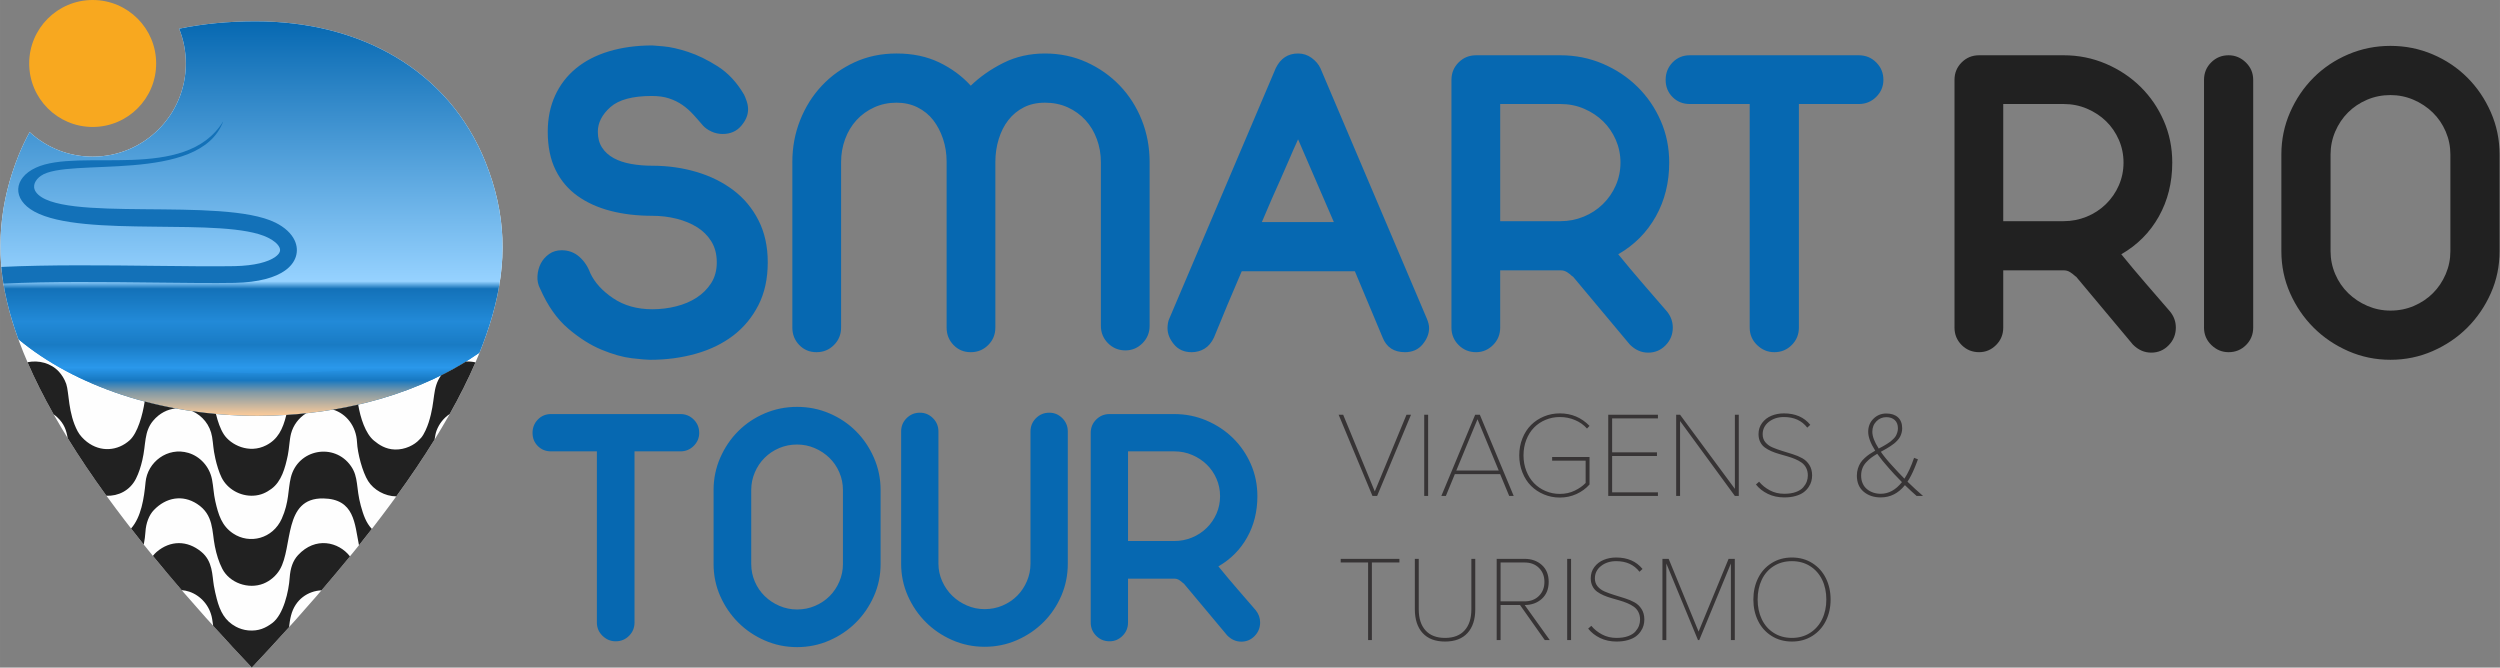<?xml version="1.0" encoding="UTF-8"?>
<!DOCTYPE svg PUBLIC "-//W3C//DTD SVG 1.1//EN" "http://www.w3.org/Graphics/SVG/1.1/DTD/svg11.dtd">
<!-- Creator: CorelDRAW 2017 -->
<svg xmlns="http://www.w3.org/2000/svg" xml:space="preserve" width="91.948mm" height="24.553mm" version="1.1" style="shape-rendering:geometricPrecision; text-rendering:geometricPrecision; image-rendering:optimizeQuality; fill-rule:evenodd; clip-rule:evenodd"
viewBox="0 0 9194.78 2455.32"
 xmlns:xlink="http://www.w3.org/1999/xlink">
 <rect x="0" y="0" width="9194.78" height="2455.32" fill="#808080" stroke="none"/>
 <defs>
  <style type="text/css">
   <![CDATA[
    .fil0 {fill:#FEFEFE}
    .fil3 {fill:#1371B8}
    .fil4 {fill:#212121}
    .fil5 {fill:#F8A81F}
    .fil8 {fill:#373435;fill-rule:nonzero}
    .fil6 {fill:#0668B1;fill-rule:nonzero}
    .fil7 {fill:#212121;fill-rule:nonzero}
    .fil1 {fill:url(#id0)}
    .fil2 {fill:url(#id1)}
   ]]>
  </style>
  <linearGradient id="id0" gradientUnits="userSpaceOnUse" x1="924.94" y1="1529.5" x2="924.94" y2="78.4">
   <stop offset="0" style="stop-opacity:1; stop-color:#0668B1"/>
   <stop offset="0.071" style="stop-opacity:1; stop-color:#1778C1"/>
   <stop offset="0.122" style="stop-opacity:1; stop-color:#2A98EB"/>
   <stop offset="0.18" style="stop-opacity:1; stop-color:#197BC4"/>
   <stop offset="0.239" style="stop-opacity:1; stop-color:#228AD8"/>
   <stop offset="0.322" style="stop-opacity:1; stop-color:#1371B8"/>
   <stop offset="0.341" style="stop-opacity:1; stop-color:#96D2FF"/>
   <stop offset="1" style="stop-opacity:1; stop-color:#0668B1"/>
  </linearGradient>
  <linearGradient id="id1" gradientUnits="userSpaceOnUse" x1="924.94" y1="1529.5" x2="924.94" y2="78.39">
   <stop offset="0" style="stop-opacity:1; stop-color:#FFCC99"/>
   <stop offset="0.059" style="stop-opacity:1; stop-color:#839AA5"/>
   <stop offset="0.09" style="stop-opacity:1; stop-color:#1778C1"/>
   <stop offset="0.122" style="stop-opacity:1; stop-color:#2A98EB"/>
   <stop offset="0.18" style="stop-opacity:1; stop-color:#197BC4"/>
   <stop offset="0.239" style="stop-opacity:1; stop-color:#228AD8"/>
   <stop offset="0.322" style="stop-opacity:1; stop-color:#1371B8"/>
   <stop offset="0.341" style="stop-opacity:1; stop-color:#96D2FF"/>
   <stop offset="1" style="stop-opacity:1; stop-color:#0668B1"/>
  </linearGradient>
 </defs>
 <g id="Camada_x0020_1">
  <g id="_1662930952160">
   <path class="fil0" d="M926.02 2455.34c445.31,-472.76 776.48,-914.16 884.83,-1294.35 55.99,-196.33 50.67,-374.73 -24.94,-563.87 -135.34,-338.68 -459.67,-519.07 -847,-518.72 -98.7,0.09 -192.56,8.92 -280.06,27.16 15.9,39.53 24.67,82.68 24.67,127.91 0,189.31 -153.4,342.72 -342.71,342.72 -89.44,0 -170.84,-34.24 -231.86,-90.32 -14.44,26.29 -27.65,53.89 -39.5,82.92 -71.25,174.87 -87.3,354.82 -44.2,538.84 91.57,390.61 430.9,850.88 900.77,1347.71z"/>
   <path class="fil1" d="M1763.83 1296.84c18.59,-46.09 34.35,-91.39 47.02,-135.85 55.99,-196.33 50.67,-374.73 -24.94,-563.87 -135.34,-338.68 -459.67,-519.07 -847,-518.72 -98.71,0.09 -192.56,8.92 -280.06,27.16 15.9,39.53 24.67,82.68 24.67,127.91 0,189.31 -153.41,342.72 -342.72,342.72 -89.43,0 -170.83,-34.24 -231.85,-90.31 -14.44,26.28 -27.65,53.88 -39.49,82.91 -71.26,174.87 -87.31,354.82 -44.21,538.84 10.69,45.61 24.8,92.18 42.07,139.64 206.09,171.97 523.98,282.23 880.7,282.23 321.15,0 610.84,-89.36 815.81,-232.66z"/>
   <path class="fil2" d="M67.32 1247.27c206.09,171.97 523.98,282.23 880.7,282.23 321.15,0 610.84,-89.36 815.81,-232.66 -586.44,108.09 -1148.17,108.54 -1696.51,-49.57z"/>
   <path class="fil3" d="M4.9 981.8c1.82,20.39 4.36,40.82 7.64,61.31 168.68,-8.13 378.02,-5.77 560.99,-3.71 111.02,1.27 212.49,2.42 289.88,1.05 88.64,-1.88 149.39,-20.12 184.73,-45.32 20.47,-14.56 33.58,-31.91 39.67,-50.46 6.61,-20.12 4.98,-40.96 -4.33,-60.84 -11.6,-24.74 -35.59,-47.71 -70.46,-64.99 -194.9,-96.55 -799.34,2.5 -880.9,-112.51 -15.7,-22.54 -1.88,-45.57 18.3,-59.73 99.22,-69.59 581.53,31.6 669.95,-198.52l-0.58 -0.31c-137.86,223.5 -527.27,94.46 -688.1,169.06 -82.58,38.24 -87.93,115.93 -5.78,161.11 180.4,99.09 700.74,17.4 859.84,96.24 21.95,10.88 36.2,23.47 41.95,35.74 2.48,5.32 3,10.61 1.43,15.4 -2.07,6.37 -7.64,13.08 -16.73,19.54 -26.31,18.77 -75.25,32.4 -150.23,34.01 -76.64,1.33 -177.65,0.18 -288.15,-1.05 -185.32,-2.09 -397.38,-4.49 -569.12,3.98z"/>
   <path class="fil4" d="M926.02 2455.34c47.02,-49.93 92.76,-99.5 137.11,-148.69 1.55,-13.83 3.27,-27.39 7.22,-42.84 15.28,-59.86 63.03,-90.29 112.2,-92.67 36.03,-41.92 70.93,-83.52 104.61,-124.79 -41.84,-53.77 -127.19,-73.81 -191.1,-4.61 -19.03,20.61 -28.41,48.08 -30.77,84 -3.15,47.39 -22.23,134.93 -64.3,166.07 -23.25,17.2 -49.05,30.35 -88.2,26.8 -16.12,-1.49 -32.42,-6.84 -44.87,-13.51 -40.44,-21.55 -58.5,-55.68 -70.74,-102.7 -3.96,-15.27 -7.77,-31.6 -10.58,-47.94 -6.72,-39.16 -3.62,-89.99 -46.47,-125.16 -51.92,-42.61 -113.8,-42.12 -164,0.55 -4.8,4.08 -9.45,9.09 -13.78,14.71 34.02,41.65 69.33,83.65 105.8,125.98 9.16,0.66 18.49,2.44 27.83,5.56 41.31,13.86 75.97,51.34 84.16,99.94 1.45,8.67 2.68,17.23 3.86,25.73 45.85,50.77 93.22,101.97 142.02,153.57zm394.25 -449.96c16.07,-20.08 31.85,-40.09 47.32,-60 -21.14,-22.34 -31.23,-51.12 -40.57,-85.24 -18.33,-66.93 -7.58,-104.79 -36.36,-145.98 -60.88,-87.21 -195.74,-62.62 -221.17,42.53 -10.68,44.07 -5.8,89.79 -33.19,150.94 -33.13,73.98 -118.31,95.2 -179.24,54.25 -41.4,-27.81 -53.84,-68.12 -65.34,-118.77 -6.18,-27.16 -6.83,-53.61 -12.03,-79.98 -9.37,-47.55 -44.31,-84.72 -86.81,-97.37 -76.68,-22.87 -150.61,33.6 -157.56,107.62 -5.61,59.92 -16.14,128.37 -53.3,170.44 15.26,19.64 30.81,39.35 46.67,59.15 3.26,-16.74 5.32,-32.6 6.1,-45.8 2,-34.09 13.73,-63.12 30.97,-81.09 44.9,-46.9 105.57,-57.49 159.09,-22.73 61.7,40.06 54.05,99.99 65.39,155.97 6.15,30.52 14.49,57.48 27.21,82.43 26.56,52.11 96.02,76.83 151.5,54.75 24.77,-9.87 46.88,-29.11 60.09,-51.48 49.21,-83.22 11.79,-264.23 159.7,-261.81 115.36,1.89 115.39,92.58 131.53,172.17zm137.28 -179.72c51.37,-70.85 98.46,-140.53 140.76,-208.9 2.03,-13.27 4.14,-24.47 7.09,-32.39 9.99,-26.83 27.41,-47.7 48.55,-61.7 36.36,-64.58 68.1,-127.89 94.85,-189.83 -11.58,-2.78 -23.42,-3.76 -35.14,-3.05 -29.01,17.91 -59.45,34.79 -91.18,50.6 -34.57,48.64 -19.24,89.74 -45.93,173.42 -5.34,16.81 -16.31,42.97 -27.34,55.89 -2.33,2.7 -3.99,3.92 -6.92,7.2 -17.8,19.81 -52.8,37.49 -89.63,36.41 -34.24,-0.98 -58.48,-17.09 -77.26,-32.68 -31.64,-26.18 -49.88,-83.9 -57.97,-132.35 -30.22,6.98 -61.03,13.12 -92.35,18.39 48.72,14.84 85.23,60.96 88,119.84 1.9,40.5 19.97,109.68 40.93,142.89 20.16,31.93 61.07,55.98 103.54,56.26zm-404.56 -299.37c-12.79,52.64 -31.31,89.58 -74,111.48 -62.9,32.29 -130.6,-1.37 -155.82,-40.3 -12.92,-19.95 -22.23,-47.31 -28.94,-74.91 -29.36,-2.66 -58.36,-6.08 -86.94,-10.21 36.32,16.14 65.34,49.74 72.77,94.63 4.97,30.1 3.31,41.11 12.03,79.95 5.17,22.98 13.52,50.51 22.86,69.31 21,42.42 68.42,69.55 117.35,66.87 27.88,-1.57 47.49,-11.79 65.49,-24.8 37.67,-27.26 50.89,-77.22 60.67,-123.55 5.28,-25.12 5.94,-57.11 12,-80.05 8.16,-30.95 28.3,-57.72 55.41,-74.49 -24.05,2.53 -48.35,4.56 -72.88,6.07zm-520.93 -49.54c-7.34,49.12 -25.74,115.89 -55.08,142.36 -43.61,39.36 -106.59,45.44 -157.5,5.79 -12.85,-9.98 -26.08,-23.91 -33.93,-38.62 -35.52,-66.46 -31.14,-142.65 -41.92,-174.05 -6.3,-18.48 -17.09,-34.57 -27.2,-45.44 -29.12,-31.44 -74.11,-42.99 -115.27,-34.55 27.02,62.48 59.15,126.39 95.98,191.63 4.8,3.35 9.43,7.09 13.84,11.23 25.28,23.66 33.18,47.82 37.88,76.29 42.75,69.33 90.43,140.04 142.62,212.01 43.21,1.64 86.32,-18.89 108.45,-62.75 10.71,-21.21 17.67,-43.45 23.55,-68.44 13.85,-58.7 5.67,-104.17 39.58,-144.59 23.66,-28.17 53.23,-42.45 82.92,-45.37 -38.86,-7.17 -76.87,-15.7 -113.92,-25.5z"/>
   <path class="fil5" d="M340.81 466.94c-128.98,0 -233.49,-104.51 -233.49,-233.49 0,-128.94 104.51,-233.45 233.49,-233.45 128.98,0 233.49,104.51 233.49,233.45 0,128.98 -104.51,233.49 -233.49,233.49z"/>
   <g>
    <path class="fil6" d="M2170.77 1004.21c16.43,35.09 44.66,66.09 84.69,92.95 40.02,26.86 87.98,40.27 143.91,40.27 29.58,0 58.65,-3.55 87.15,-10.69 28.53,-7.1 53.72,-17.8 75.65,-32.05 21.93,-14.28 39.77,-32.08 53.47,-53.46 13.7,-21.39 20.56,-46.88 20.56,-76.46 0,-29.61 -6.6,-55.1 -19.76,-76.49 -13.16,-21.38 -30.71,-38.93 -52.6,-52.63 -21.93,-13.7 -47.16,-24.11 -75.66,-31.25 -28.52,-7.1 -58.11,-10.69 -88.81,-10.69 -55.93,0 -107.19,-6.02 -153.77,-18.09 -46.62,-12.07 -87.19,-30.42 -121.7,-55.1 -34.54,-24.65 -61.41,-56.45 -80.58,-95.38 -19.22,-38.93 -28.79,-85.8 -28.79,-140.61 0,-49.34 9.03,-93.75 27.12,-133.23 18.09,-39.47 43.86,-72.89 77.32,-100.3 33.43,-27.41 73.99,-48.25 121.7,-62.5 47.66,-14.24 100.59,-21.38 158.7,-21.38 1.09,0 14.54,1.08 40.27,3.29 25.78,2.18 56.19,9.03 91.28,20.56 35.09,11.49 71.56,29.33 109.37,53.43 37.85,24.14 69.89,58.66 96.21,103.64 3.3,6.56 6.6,14.79 9.86,24.65 3.3,9.86 4.97,19.72 4.97,29.62 0,20.81 -8.52,41.11 -25.52,60.83 -16.97,19.75 -39.73,29.61 -68.23,29.61 -14.28,0 -27.98,-3 -41.14,-9.06 -13.16,-6.02 -24.11,-13.95 -32.88,-23.81l1.63 1.63c-12.03,-14.25 -24.11,-27.95 -36.18,-41.11 -12.03,-13.16 -25.19,-24.69 -39.47,-34.55 -14.25,-9.86 -30.42,-17.83 -48.51,-23.85 -18.09,-6.02 -39.18,-9.03 -63.33,-9.03 -71.27,0 -122.23,13.71 -152.94,41.11 -30.7,27.41 -46.04,57.57 -46.04,90.45 0,23.01 5.22,42.48 15.63,58.4 10.4,15.87 24.65,28.78 42.74,38.64 18.09,9.86 39.47,17 64.16,21.39 24.65,4.38 50.72,6.56 78.12,6.56 57.02,0 111.29,7.68 162.8,23.02 51.55,15.37 96.75,37.84 135.69,67.42 38.93,29.62 69.64,66.63 92.11,111.04 22.48,44.4 33.71,95.66 33.71,153.77 0,60.29 -11.52,112.92 -34.54,157.87 -23.02,44.95 -54.02,82.22 -92.91,111.84 -38.94,29.58 -84.72,51.8 -137.36,66.59 -52.6,14.83 -108.53,22.22 -167.73,22.22 -12.07,0 -34.55,-1.92 -67.42,-5.76 -32.92,-3.85 -69.9,-14.25 -111,-31.25 -41.15,-17 -82.26,-43.03 -123.36,-78.12 -41.11,-35.09 -75.37,-83.88 -102.81,-146.38 -7.65,-14.25 -10.95,-29.87 -9.86,-46.87 1.09,-17 5.22,-32.34 12.32,-46.04 7.15,-13.7 17.3,-25.23 30.45,-34.55 13.16,-9.31 28.5,-13.95 46.04,-13.95 25.23,0 46.87,7.93 64.96,23.81 18.09,15.92 31.54,35.93 40.31,60.03zm743.36 -407.85c0,-54.81 9.57,-106.36 28.78,-154.61 19.18,-48.21 45.75,-90.45 79.75,-126.62 34.01,-36.18 74.28,-64.96 120.9,-86.35 46.58,-21.35 97.84,-32.05 153.77,-32.05 59.2,0 111.55,10.95 157.04,32.88 45.5,21.93 84.14,50.43 115.97,85.52 33.96,-32.88 73.99,-60.83 120.02,-83.89 46.08,-23.02 97.05,-34.51 152.98,-34.51 54.81,0 105.78,10.7 152.94,32.05 47.13,21.39 87.98,50.17 122.53,86.35 34.55,36.17 61.41,78.41 80.58,126.62 19.18,48.25 28.79,99.8 28.79,154.61l0 601.94c0,25.19 -8.78,46.58 -26.32,64.13 -17.55,17.54 -38.39,26.31 -62.5,26.31 -25.23,0 -46.58,-8.77 -64.12,-26.31 -17.55,-17.55 -26.32,-38.94 -26.32,-64.13l0 -601.94c0,-29.62 -4.93,-57.82 -14.83,-84.68 -9.86,-26.86 -23.81,-50.17 -41.94,-69.93 -18.09,-19.72 -39.73,-35.34 -64.96,-46.87 -25.2,-11.49 -53.14,-17.26 -83.85,-17.26 -29.62,0 -55.64,5.77 -78.12,17.26 -22.47,11.53 -41.4,27.15 -56.73,46.87 -15.37,19.76 -27.15,43.07 -35.38,69.93 -8.23,26.86 -12.33,55.06 -12.33,84.68l0 608.5c0,25.23 -8.77,46.62 -26.31,64.16 -17.55,17.55 -38.94,26.29 -64.13,26.29 -25.23,0 -46.33,-8.74 -63.33,-26.29 -17,-17.54 -25.49,-38.93 -25.49,-64.16l0 -610.13c0,-29.62 -4.38,-57.57 -13.16,-83.89 -8.77,-26.31 -20.84,-49.33 -36.17,-69.09 -15.37,-19.72 -34.55,-35.34 -57.57,-46.87 -23.02,-11.49 -48.79,-17.26 -77.29,-17.26 -29.61,0 -57.02,5.77 -82.25,17.26 -25.23,11.53 -46.87,27.15 -64.96,46.87 -18.09,19.76 -32.08,43.07 -41.94,69.93 -9.86,26.86 -14.79,55.06 -14.79,84.68l0 608.5c0,25.23 -8.77,46.62 -26.32,64.16 -17.54,17.55 -38.93,26.29 -64.13,26.29 -25.23,0 -46.33,-8.74 -63.33,-26.29 -17,-17.54 -25.48,-38.93 -25.48,-64.16l0 -608.5zm1777.84 -345.36c17.54,-36.18 44.95,-54.27 82.21,-54.27 18.67,0 35.38,5.48 50.18,16.42 14.79,10.99 25.48,23.6 32.08,37.85l391.39 920.98c5.51,13.16 8.23,24.65 8.23,34.55 0,20.81 -7.94,40.82 -23.85,60.03 -15.88,19.18 -37.55,28.75 -64.96,28.75 -40.56,0 -67.97,-18.09 -82.22,-54.27l-101.97 -243.39 -416.08 0c-17.55,40.57 -34.8,81.13 -51.81,121.7 -17,40.56 -33.71,81.12 -50.17,121.69 -8.77,18.63 -20.26,32.37 -34.54,41.14 -14.25,8.74 -30.13,13.13 -47.67,13.13 -27.41,0 -49.09,-9.57 -64.96,-28.75 -15.92,-19.21 -23.86,-39.22 -23.86,-60.03 0,-5.51 0.55,-11.53 1.63,-18.09 1.13,-6.6 2.76,-12.07 4.93,-16.46l391.44 -920.98zm82.21 261.47c-12.03,26.32 -23.27,51.81 -33.71,76.49 -10.4,24.65 -21.1,49.05 -32.04,73.19 -10.99,24.11 -21.94,48.8 -32.92,73.99 -10.95,25.23 -22.48,52.09 -34.51,80.59l264.77 0 -131.59 -304.26zm564.14 -218.73c0,-25.2 8.77,-46.58 26.31,-64.13 17.55,-17.54 38.9,-26.32 64.13,-26.32l310.85 0c54.81,0 106.61,10.41 155.41,31.25 48.79,20.85 91.28,49.09 127.45,84.72 36.18,35.63 64.68,77.29 85.52,124.99 20.84,47.67 31.25,98.93 31.25,153.74 0,73.48 -16.46,139.53 -49.34,198.18 -32.88,58.65 -78.95,104.98 -138.15,138.99 28.53,35.09 58.4,70.72 89.65,106.9 31.24,36.18 61.12,70.72 89.61,103.6 14.24,17.55 21.39,37.27 21.39,59.2 0,25.23 -8.78,46.87 -26.32,64.96 -17.55,18.09 -38.93,27.15 -64.13,27.15 -25.23,0 -47.7,-9.86 -67.43,-29.61l-210.5 -251.62 0 1.63c-6.6,-6.56 -13.45,-12.03 -20.56,-16.42 -7.14,-4.39 -14.53,-6.6 -22.22,-6.6l-223.66 0 0 210.51c0,25.23 -8.78,46.62 -26.32,64.16 -17.55,17.55 -38.36,26.29 -62.5,26.29 -25.23,0 -46.58,-8.74 -64.13,-26.29 -17.54,-17.54 -26.31,-38.93 -26.31,-64.16l0 -911.12zm179.26 88.81l0 430.91 222.03 0c29.58,0 57.82,-5.51 84.68,-16.45 26.86,-10.95 50.43,-26.32 70.73,-46.04 20.26,-19.76 36.17,-42.78 47.7,-69.1 11.49,-26.31 17.26,-54.26 17.26,-83.88 0,-29.58 -5.77,-57.53 -17.26,-83.85 -11.53,-26.32 -27.15,-49.08 -46.87,-68.26 -19.76,-19.17 -43.03,-34.54 -69.93,-46.04 -26.86,-11.52 -55.61,-17.29 -86.31,-17.29l-222.03 0zm697.31 0c-25.23,0 -46.33,-8.48 -63.33,-25.48 -16.96,-17 -25.48,-38.1 -25.48,-63.33 0,-25.2 8.52,-46.58 25.48,-64.13 17,-17.54 38.1,-26.32 63.33,-26.32l621.66 0c25.23,0 46.62,8.78 64.13,26.32 17.55,17.55 26.32,38.93 26.32,64.13 0,24.14 -8.77,44.95 -26.32,62.49 -17.51,17.55 -38.9,26.32 -64.13,26.32l-220.36 0 0 822.31c0,25.23 -8.78,46.62 -26.32,64.16 -17.55,17.55 -38.93,26.29 -64.13,26.29 -24.14,0 -45.24,-8.74 -63.33,-26.29 -18.09,-17.54 -27.15,-38.93 -27.15,-64.16l0 -822.31 -220.37 0z"/>
    <path class="fil7" d="M7188.51 293.74c0,-25.2 8.77,-46.58 26.32,-64.13 17.54,-17.54 38.9,-26.32 64.13,-26.32l310.85 0c54.81,0 106.61,10.41 155.4,31.25 48.79,20.85 91.28,49.09 127.46,84.72 36.18,35.63 64.67,77.29 85.51,124.99 20.85,47.67 31.25,98.93 31.25,153.74 0,73.48 -16.46,139.53 -49.34,198.18 -32.87,58.65 -78.95,104.98 -138.15,138.99 28.53,35.09 58.4,70.72 89.65,106.9 31.25,36.18 61.12,70.72 89.61,103.6 14.25,17.55 21.39,37.27 21.39,59.2 0,25.23 -8.77,46.87 -26.32,64.96 -17.54,18.09 -38.93,27.15 -64.12,27.15 -25.23,0 -47.71,-9.86 -67.43,-29.61l-210.51 -251.62 0 1.63c-6.6,-6.56 -13.45,-12.03 -20.55,-16.42 -7.14,-4.39 -14.54,-6.6 -22.22,-6.6l-223.67 0 0 210.51c0,25.23 -8.77,46.62 -26.32,64.16 -17.54,17.55 -38.35,26.29 -62.49,26.29 -25.23,0 -46.59,-8.74 -64.13,-26.29 -17.55,-17.54 -26.32,-38.93 -26.32,-64.16l0 -911.12zm179.26 88.81l0 430.91 222.04 0c29.58,0 57.82,-5.51 84.68,-16.45 26.86,-10.95 50.42,-26.32 70.72,-46.04 20.27,-19.76 36.18,-42.78 47.71,-69.1 11.49,-26.31 17.25,-54.26 17.25,-83.88 0,-29.58 -5.76,-57.53 -17.25,-83.85 -11.53,-26.32 -27.15,-49.08 -46.87,-68.26 -19.76,-19.17 -43.03,-34.54 -69.93,-46.04 -26.86,-11.52 -55.61,-17.29 -86.31,-17.29l-222.04 0zm738.43 -88.81c0,-25.2 8.77,-46.58 26.31,-64.13 17.55,-17.54 38.9,-26.32 64.13,-26.32 24.14,0 45.24,8.78 63.33,26.32 18.09,17.55 27.12,38.93 27.12,64.13l0 911.12c0,25.23 -8.78,46.62 -26.32,64.16 -17.51,17.55 -38.9,26.29 -64.13,26.29 -24.11,0 -45.24,-8.74 -63.33,-26.29 -18.09,-17.54 -27.11,-38.93 -27.11,-64.16l0 -911.12zm284.49 274.67c0,-54.81 10.69,-106.65 32.08,-155.41 21.39,-48.79 50.17,-91.28 86.35,-127.45 36.18,-36.22 78.66,-64.71 127.46,-85.55 48.79,-20.81 100.59,-31.25 155.4,-31.25 54.82,0 106.62,10.44 155.41,31.25 48.79,20.84 91.28,49.33 127.46,85.55 36.18,36.17 64.96,78.66 86.35,127.45 21.38,48.76 32.08,100.6 32.08,155.41l0 355.22c0,54.85 -10.7,106.36 -32.08,154.61 -21.39,48.25 -50.17,90.44 -86.35,126.62 -36.18,36.18 -78.67,64.96 -127.46,86.35 -48.79,21.39 -100.59,32.08 -155.41,32.08 -54.81,0 -106.61,-10.69 -155.4,-32.08 -48.8,-21.39 -91.28,-50.17 -127.46,-86.35 -36.18,-36.18 -64.96,-78.37 -86.35,-126.62 -21.39,-48.25 -32.08,-99.76 -32.08,-154.61l0 -355.22zm180.93 355.22c0,29.62 5.76,57.85 17.25,84.72 11.53,26.86 27.41,50.13 47.71,69.89 20.26,19.72 43.86,35.34 70.72,46.87 26.86,11.49 55.07,17.25 84.68,17.25 30.71,0 59.49,-5.76 86.35,-17.25 26.86,-11.53 50.17,-27.15 69.89,-46.87 19.72,-19.76 35.35,-43.03 46.88,-69.89 11.52,-26.87 17.25,-55.1 17.25,-84.72l0 -355.22c0,-29.62 -5.73,-57.86 -17.25,-84.72 -11.53,-26.86 -27.41,-50.13 -47.71,-69.89 -20.26,-19.72 -43.83,-35.34 -70.69,-46.87 -26.86,-11.49 -55.1,-17.26 -84.72,-17.26 -30.7,0 -59.48,5.77 -86.34,17.26 -26.87,11.53 -50.14,27.15 -69.9,46.87 -19.72,19.76 -35.34,43.03 -46.87,69.89 -11.49,26.86 -17.25,55.1 -17.25,84.72l0 355.22z"/>
   </g>
   <path class="fil6" d="M2026.57 1660.09c-19.29,0 -35.45,-6.48 -48.47,-19.5 -12.98,-13.01 -19.5,-29.14 -19.5,-48.47 0,-19.28 6.52,-35.67 19.5,-49.08 13.02,-13.41 29.18,-20.15 48.47,-20.15l475.79 0c19.28,0 35.67,6.74 49.08,20.15 13.45,13.41 20.16,29.8 20.16,49.08 0,18.46 -6.71,34.41 -20.16,47.86 -13.41,13.41 -29.8,20.11 -49.08,20.11l-168.68 0 0 629.35c0,19.32 -6.7,35.67 -20.11,49.08 -13.45,13.45 -29.8,20.16 -49.09,20.16 -18.49,0 -34.62,-6.71 -48.47,-20.16 -13.84,-13.41 -20.77,-29.76 -20.77,-49.08l0 -629.35 -168.67 0zm597.88 142.25c0,-41.98 8.19,-81.6 24.54,-118.94 16.39,-37.37 38.39,-69.89 66.09,-97.55 27.69,-27.69 60.21,-49.51 97.55,-65.47 37.34,-15.95 76.99,-23.92 118.94,-23.92 41.97,0 81.63,7.97 118.97,23.92 37.34,15.96 69.86,37.78 97.55,65.47 27.66,27.66 49.7,60.18 66.05,97.55 16.38,37.34 24.58,76.96 24.58,118.94l0 271.88c0,41.94 -8.2,81.38 -24.58,118.32 -16.35,36.91 -38.39,69.2 -66.05,96.9 -27.69,27.7 -60.21,49.74 -97.55,66.08 -37.34,16.35 -77,24.55 -118.97,24.55 -41.95,0 -81.6,-8.2 -118.94,-24.55 -37.34,-16.34 -69.86,-38.38 -97.55,-66.08 -27.7,-27.7 -49.7,-59.99 -66.09,-96.9 -16.35,-36.94 -24.54,-76.38 -24.54,-118.32l0 -271.88zm138.48 271.88c0,22.66 4.38,44.26 13.19,64.82 8.81,20.55 20.99,38.39 36.51,53.5 15.51,15.08 33.57,27.05 54.12,35.85 20.55,8.81 42.16,13.24 64.82,13.24 23.52,0 45.53,-4.43 66.08,-13.24 20.55,-8.8 38.39,-20.77 53.51,-35.85 15.11,-15.11 27.04,-32.95 35.88,-53.5 8.81,-20.56 13.2,-42.16 13.2,-64.82l0 -271.88c0,-22.66 -4.39,-44.26 -13.2,-64.81 -8.84,-20.59 -20.98,-38.39 -36.5,-53.51 -15.55,-15.12 -33.57,-27.08 -54.12,-35.89 -20.59,-8.81 -42.2,-13.19 -64.85,-13.19 -23.49,0 -45.5,4.38 -66.09,13.19 -20.55,8.81 -38.39,20.77 -53.47,35.89 -15.12,15.12 -27.08,32.92 -35.89,53.51 -8.81,20.55 -13.19,42.15 -13.19,64.81l0 271.88zm551.3 -487.13c0,-19.29 6.7,-35.64 20.15,-49.09 13.42,-13.41 29.76,-20.12 49.09,-20.12 18.45,0 34.4,6.71 47.81,20.12 13.45,13.45 20.16,29.8 20.16,49.09l0 485.86c0,22.66 4.6,44.26 13.84,64.82 9.21,20.55 21.61,38.39 37.12,53.5 15.52,15.12 33.57,27.05 54.13,35.86 20.55,8.8 42.16,13.23 64.81,13.23 23.49,0 45.53,-4.43 66.09,-13.23 20.55,-8.81 38.39,-20.74 53.5,-35.86 15.12,-15.11 27.05,-32.95 35.85,-53.5 8.81,-20.56 13.24,-42.16 13.24,-64.82l0 -485.86c0,-19.29 6.7,-35.64 20.15,-49.09 13.41,-13.41 29.76,-20.12 49.09,-20.12 18.45,0 34.4,6.71 47.81,20.12 13.45,13.45 20.15,29.8 20.15,49.09l0 485.86c0,41.94 -7.97,81.38 -23.92,118.32 -15.95,36.91 -37.77,69.24 -65.47,96.9 -27.66,27.7 -60.18,49.74 -97.51,66.09 -37.38,16.38 -77,24.54 -118.98,24.54 -41.94,0 -81.6,-8.16 -118.94,-24.54 -37.33,-16.35 -69.85,-38.39 -97.55,-66.09 -27.69,-27.66 -49.7,-59.99 -66.08,-96.9 -16.35,-36.94 -24.54,-76.38 -24.54,-118.32l0 -485.86zm697.31 5.03c0,-19.28 6.71,-35.67 20.16,-49.08 13.41,-13.41 29.8,-20.15 49.08,-20.15l237.88 0c41.98,0 81.64,7.97 118.97,23.92 37.34,15.95 69.86,37.56 97.55,64.82 27.7,27.29 49.49,59.16 65.44,95.66 15.95,36.51 23.92,75.73 23.92,117.71 0,56.22 -12.58,106.76 -37.77,151.67 -25.16,44.88 -60.39,80.33 -105.71,106.36 21.79,26.86 44.66,54.12 68.59,81.82 23.92,27.69 46.76,54.12 68.58,79.28 10.92,13.45 16.39,28.53 16.39,45.31 0,19.32 -6.74,35.89 -20.16,49.74 -13.41,13.84 -29.79,20.77 -49.08,20.77 -19.28,0 -36.5,-7.58 -51.62,-22.66l-161.1 -192.6 0 1.27c-5.04,-5.04 -10.29,-9.24 -15.73,-12.58 -5.47,-3.37 -11.13,-5.04 -17,-5.04l-171.18 0 0 161.1c0,19.32 -6.7,35.67 -20.15,49.08 -13.42,13.45 -29.37,20.16 -47.82,20.16 -19.28,0 -35.67,-6.71 -49.08,-20.16 -13.45,-13.41 -20.16,-29.76 -20.16,-49.08l0 -697.32zm137.21 67.97l0 329.78 169.91 0c22.66,0 44.26,-4.17 64.85,-12.58 20.56,-8.38 38.57,-20.12 54.12,-35.24 15.52,-15.12 27.7,-32.73 36.51,-52.85 8.81,-20.16 13.19,-41.55 13.19,-64.2 0,-22.66 -4.38,-44.08 -13.19,-64.2 -8.81,-20.16 -20.77,-37.56 -35.89,-52.24 -15.12,-14.68 -32.95,-26.43 -53.51,-35.23 -20.55,-8.81 -42.55,-13.24 -66.08,-13.24l-169.91 0z"/>
   <path class="fil8" d="M4923.39 1525.31l16.64 0 116.33 282.18 116.65 -282.18 16.57 0 -124.63 298.82 -17.11 0 -124.45 -298.82zm314.8 298.82l0 -298.82 14.32 0 0 298.82 -14.32 0zm62.93 0l124.45 -298.82 17.11 0 124.63 298.82 -16.57 0 -33.31 -80.19 -166.68 0 -32.99 80.19 -16.64 0zm55.1 -93.64l155.99 0 -78.12 -188.54 -77.87 188.54zm243.21 7.33c-7.87,-19.43 -11.75,-40.42 -11.75,-62.9 0,-22.47 3.88,-43.43 11.75,-62.79 7.76,-19.39 18.34,-35.77 31.72,-49.04 13.3,-13.31 29.11,-23.75 47.41,-31.36 18.31,-7.54 37.78,-11.35 58.33,-11.35 42.99,0 79.46,15.3 109.3,45.97l-9.32 9.86c-11.64,-13.27 -26.28,-23.67 -43.83,-31.14 -17.61,-7.54 -36.28,-11.27 -56.15,-11.27 -18.52,0 -36,3.44 -52.42,10.33 -16.42,6.78 -30.56,16.35 -42.48,28.49 -11.89,12.18 -21.28,27.04 -28.24,44.74 -6.93,17.61 -10.37,36.83 -10.37,57.49 0,20.48 3.44,39.51 10.37,57.27 6.96,17.69 16.35,32.7 28.24,44.95 11.92,12.26 26.06,21.9 42.48,28.9 16.42,7.03 33.9,10.55 52.42,10.55 20.01,0 38.25,-3.96 54.74,-11.97 16.42,-7.9 29.87,-17.4 40.24,-28.27l0 -82.07 -123.22 0 0 -13.45 137.54 0 0 101.17c-13.27,14.87 -29.33,26.57 -48.29,35.17 -18.96,8.59 -39.29,12.86 -61.01,12.86 -20.55,0 -40.02,-3.8 -58.33,-11.52 -18.3,-7.62 -34.11,-18.13 -47.41,-31.43 -13.38,-13.34 -23.96,-29.73 -31.72,-49.19zm315.56 86.31l0 -298.82 182.78 0 0 13.42 -168.46 0 0 124.99 164.87 0 0 13.45 -164.87 0 0 133.51 168.46 0 0 13.45 -182.78 0zm249.84 0l0 -298.82 14.32 0 201.62 272.75 0 -272.75 14.32 0 0 298.82 -14.32 0 -201.62 -275.61 0 275.61 -14.32 0zm293.38 -42.2l11.63 -10.29c10.48,12.69 23.6,23.31 39.37,31.72 15.66,8.44 33.53,12.72 53.33,12.72 16.34,0 30.52,-2.17 42.41,-6.45 11.93,-4.32 20.88,-10.01 26.93,-16.93 6.13,-7.03 10.48,-14.1 13.23,-21.43 2.69,-7.25 4.03,-14.86 4.03,-22.72 0,-10.52 -2.1,-19.76 -6.27,-27.77 -4.1,-7.98 -9.72,-14.47 -16.71,-19.4 -7.04,-5 -15.01,-9.35 -24.08,-13.16 -9.09,-3.8 -18.66,-7.1 -28.74,-10 -10.08,-2.9 -20.08,-5.76 -30.02,-8.66 -10,-2.83 -19.46,-6.2 -28.53,-10.15 -9.02,-3.96 -17.07,-8.52 -24.1,-13.67 -7.04,-5.22 -12.62,-11.96 -16.71,-20.23 -4.21,-8.37 -6.28,-18.02 -6.28,-28.89 0,-15.62 4.39,-29.29 13.2,-41.07 8.81,-11.82 20.23,-20.63 34.29,-26.43 14.1,-5.84 29.4,-8.74 45.97,-8.74 41.83,0 74.09,14.03 96.93,42.09l-11.13 10.33c-20.08,-25.99 -48.61,-39 -85.8,-39 -22.01,0 -40.6,5.98 -55.68,17.87 -15.01,11.93 -22.55,27.08 -22.55,45.53 0,11.56 3.33,21.42 10.08,29.44 6.7,8.04 15.37,14.31 26.06,18.88 10.66,4.57 22.4,8.81 35.16,12.76 12.84,3.95 25.78,8.01 38.76,12.04 12.97,4.02 24.86,9.02 35.52,14.93 10.77,5.87 19.43,14.18 26.21,24.87 6.74,10.73 10.11,23.49 10.11,38.35 0,7.25 -0.9,14.43 -2.79,21.39 -1.77,7 -5.14,14.18 -10.07,21.5 -4.86,7.39 -11.06,13.81 -18.46,19.32 -7.46,5.55 -17.29,10.08 -29.47,13.59 -12.18,3.52 -26.06,5.22 -41.5,5.22 -22.33,0 -42.42,-4.31 -60.36,-12.97 -17.91,-8.67 -32.55,-20.16 -43.97,-34.59zm371.24 -32.62c0,-9.32 1.27,-17.98 3.81,-26.14 2.53,-8.05 5.76,-15.08 9.71,-21.13 3.88,-5.99 9.03,-11.79 15.3,-17.55 6.34,-5.84 12.4,-10.58 18.16,-14.46 5.8,-3.92 12.61,-8.09 20.44,-12.58 -17.18,-27.01 -25.77,-50.1 -25.77,-69.35 0,-19.43 6.49,-35.56 19.5,-48.25 12.91,-12.69 28.68,-19.03 47.2,-19.03 18.13,0 32.41,4.71 42.78,14.1 10.37,9.5 15.51,22.95 15.51,40.49 0,5.95 -0.72,11.64 -2.28,17 -1.52,5.48 -3.44,10.34 -5.84,14.58 -2.32,4.31 -5.54,8.59 -9.57,12.9 -3.95,4.35 -7.83,8.01 -11.56,11.06 -3.74,3.08 -8.45,6.42 -14.03,10.08 -5.69,3.66 -10.62,6.74 -14.86,9.2 -4.21,2.47 -9.57,5.44 -15.99,8.96 -1.96,1.05 -3.37,1.77 -4.42,2.39 10.84,15.73 24.79,32.92 42.05,51.44 15.69,17.47 30.7,33.31 44.8,47.49 12.98,-19.72 24.8,-45.24 35.46,-76.6l14.21 5.44c-0.47,1.19 -1.74,4.57 -3.81,10.22 -2.1,5.62 -3.66,9.57 -4.64,11.82 -0.91,2.21 -2.46,5.94 -4.57,11.27 -2.06,5.22 -3.95,9.46 -5.58,12.76 -1.56,3.3 -3.52,7.18 -5.69,11.71 -2.14,4.57 -4.46,8.81 -6.85,12.8 -2.47,4.02 -4.86,7.9 -7.32,11.71 18.66,18.23 37.7,35.7 57.27,52.49l-23.6 0c-11.27,-9.64 -25.63,-22.84 -43.1,-39.8 -23.96,30.08 -53.58,45.16 -89.07,45.16 -25.16,0 -46.07,-6.99 -62.71,-21.06 -16.64,-14.1 -24.94,-33.75 -24.94,-59.12zm15.66 0c0,10.84 1.96,20.55 5.91,29.11 3.88,8.59 9.28,15.62 16.06,20.99 6.7,5.47 14.35,9.57 22.83,12.39 8.52,2.83 17.62,4.28 27.19,4.28 29.44,0 55.5,-14.28 78.12,-42.88 -22.8,-23.2 -38.53,-40.02 -47.2,-50.32 -17.54,-19.57 -32.11,-37.48 -43.68,-53.83 -8.81,5.07 -16.42,10.08 -22.69,14.86 -6.34,4.86 -12.47,10.44 -18.45,16.93 -5.98,6.49 -10.44,13.81 -13.52,21.9 -3.05,8.12 -4.57,16.92 -4.57,26.57zm41.22 -161.21c0,17.04 7.86,37.63 23.52,61.66 7.18,-3.8 12.33,-6.56 15.55,-8.26 3.12,-1.81 7.76,-4.5 13.96,-8.23 6.13,-3.73 10.69,-6.78 13.59,-9.17 2.9,-2.39 6.49,-5.69 10.73,-9.79 4.28,-4.02 7.33,-7.9 9.28,-11.42 1.85,-3.59 3.67,-7.79 5.15,-12.47 1.56,-4.78 2.32,-9.79 2.32,-15.01 0,-13.3 -3.88,-23.45 -11.74,-30.56 -7.83,-7.06 -18.13,-10.58 -30.89,-10.58 -14.21,0 -26.35,5.07 -36.36,15.22 -10.11,10.08 -15.11,22.99 -15.11,38.61zm-1955.33 480.72l0 -13.41 215.95 0 0 13.41 -101.25 0 0 285.4 -13.92 0 0 -285.4 -100.78 0zm272.72 172.04l0 -185.45 14.32 0 0 185.53c0,33.38 8.3,59.3 24.94,77.65 16.64,18.37 40.63,27.58 71.85,27.58 31.21,0 55.17,-9.21 71.81,-27.58 16.67,-18.35 24.94,-44.27 24.94,-77.65l0 -185.53 14.35 0 0 185.45c0,37.41 -9.57,66.63 -28.6,87.44 -19.14,20.84 -46.62,31.28 -82.5,31.28 -35.93,0 -63.41,-10.44 -82.51,-31.35 -19.07,-20.92 -28.6,-50.1 -28.6,-87.37zm300.99 113.36l0 -298.81 102.95 0c25.23,0 46.22,7.54 63.11,22.54 16.78,15.08 25.23,35.75 25.23,62.1 0,26.39 -8.45,47.13 -25.23,62.35 -16.89,15.19 -37.88,22.8 -63.11,22.8l92.36 129.02 -18.37 0 -91.1 -129.02 -71.52 0 0 129.02 -14.32 0zm14.32 -142.46l88.63 0c21.75,0 39.29,-6.75 52.63,-20.23 13.38,-13.45 20.01,-30.63 20.01,-51.48 0,-20.81 -6.63,-37.92 -20.01,-51.22 -13.34,-13.34 -30.88,-20.01 -52.63,-20.01l-88.63 0 0 142.94zm244.94 142.46l0 -298.81 14.32 0 0 298.81 -14.32 0zm77.18 -42.2l11.63 -10.29c10.48,12.69 23.6,23.31 39.37,31.72 15.66,8.44 33.53,12.72 53.33,12.72 16.35,0 30.52,-2.17 42.41,-6.45 11.93,-4.31 20.88,-10.01 26.94,-16.93 6.12,-7.03 10.47,-14.1 13.23,-21.42 2.68,-7.25 4.02,-14.87 4.02,-22.73 0,-10.52 -2.1,-19.76 -6.27,-27.77 -4.1,-7.98 -9.72,-14.46 -16.71,-19.39 -7.04,-5.01 -15.01,-9.36 -24.07,-13.16 -9.1,-3.81 -18.67,-7.11 -28.75,-10.01 -10.08,-2.9 -20.08,-5.76 -30.02,-8.66 -10,-2.83 -19.46,-6.2 -28.52,-10.15 -9.03,-3.95 -17.08,-8.52 -24.11,-13.67 -7.03,-5.22 -12.62,-11.96 -16.71,-20.23 -4.21,-8.37 -6.27,-18.01 -6.27,-28.89 0,-15.62 4.38,-29.29 13.19,-41.07 8.81,-11.82 20.23,-20.63 34.29,-26.43 14.11,-5.83 29.4,-8.73 45.97,-8.73 41.83,0 74.1,14.03 96.93,42.08l-11.12 10.33c-20.09,-25.99 -48.62,-39 -85.81,-39 -22,0 -40.6,5.98 -55.68,17.87 -15.01,11.93 -22.55,27.08 -22.55,45.53 0,11.57 3.34,21.43 10.08,29.44 6.71,8.04 15.37,14.32 26.06,18.88 10.66,4.57 22.41,8.81 35.17,12.76 12.83,3.95 25.77,8.01 38.75,12.04 12.98,4.02 24.87,9.03 35.52,14.93 10.77,5.88 19.43,14.18 26.21,24.87 6.75,10.73 10.12,23.49 10.12,38.35 0,7.26 -0.91,14.43 -2.79,21.39 -1.78,7 -5.15,14.18 -10.08,21.5 -4.86,7.39 -11.06,13.81 -18.45,19.32 -7.47,5.55 -17.3,10.08 -29.48,13.59 -12.18,3.52 -26.06,5.22 -41.5,5.22 -22.33,0 -42.42,-4.31 -60.36,-12.97 -17.91,-8.67 -32.55,-20.16 -43.97,-34.59zm273.22 42.2l0 -298.81 22.84 0 110.13 267.53 110.31 -267.53 22.83 0 0 298.81 -14.35 0 0 -281.74 -116.4 281.74 -4.64 0 -116.4 -281.74 0 281.74 -14.32 0zm351.59 -70.94c-11.42,-23.31 -17.18,-49.34 -17.18,-78.27 0,-28.89 5.76,-54.95 17.18,-78.3 11.42,-23.31 28.03,-41.83 49.74,-55.57 21.71,-13.81 46.73,-20.66 75.04,-20.66 28.09,0 53.11,6.85 74.89,20.66 21.75,13.74 38.39,32.33 49.96,55.72 11.49,23.38 17.25,49.41 17.25,78.15 0,28.75 -5.76,54.81 -17.25,78.19 -11.57,23.39 -28.21,41.98 -49.96,55.72 -21.78,13.81 -46.8,20.66 -74.89,20.66 -28.31,0 -53.33,-6.85 -75.04,-20.66 -21.71,-13.74 -38.32,-32.26 -49.74,-55.64zm-1.48 -78.27c0,26.97 5.07,51.15 15.22,72.43 10.08,21.32 24.8,38.1 44.05,50.35 19.28,12.26 41.61,18.38 66.99,18.38 25.08,0 47.2,-6.12 66.45,-18.38 19.28,-12.25 34.07,-29.03 44.44,-50.35 10.37,-21.28 15.51,-45.46 15.51,-72.43 0,-27.22 -5.14,-51.58 -15.51,-72.86 -10.37,-21.28 -25.16,-37.99 -44.44,-50.1 -19.25,-12.11 -41.37,-18.16 -66.45,-18.16 -25.38,0 -47.71,6.05 -66.99,18.16 -19.25,12.11 -33.97,28.82 -44.05,50.1 -10.15,21.28 -15.22,45.64 -15.22,72.86z"/>
  </g>
 </g>
</svg>
